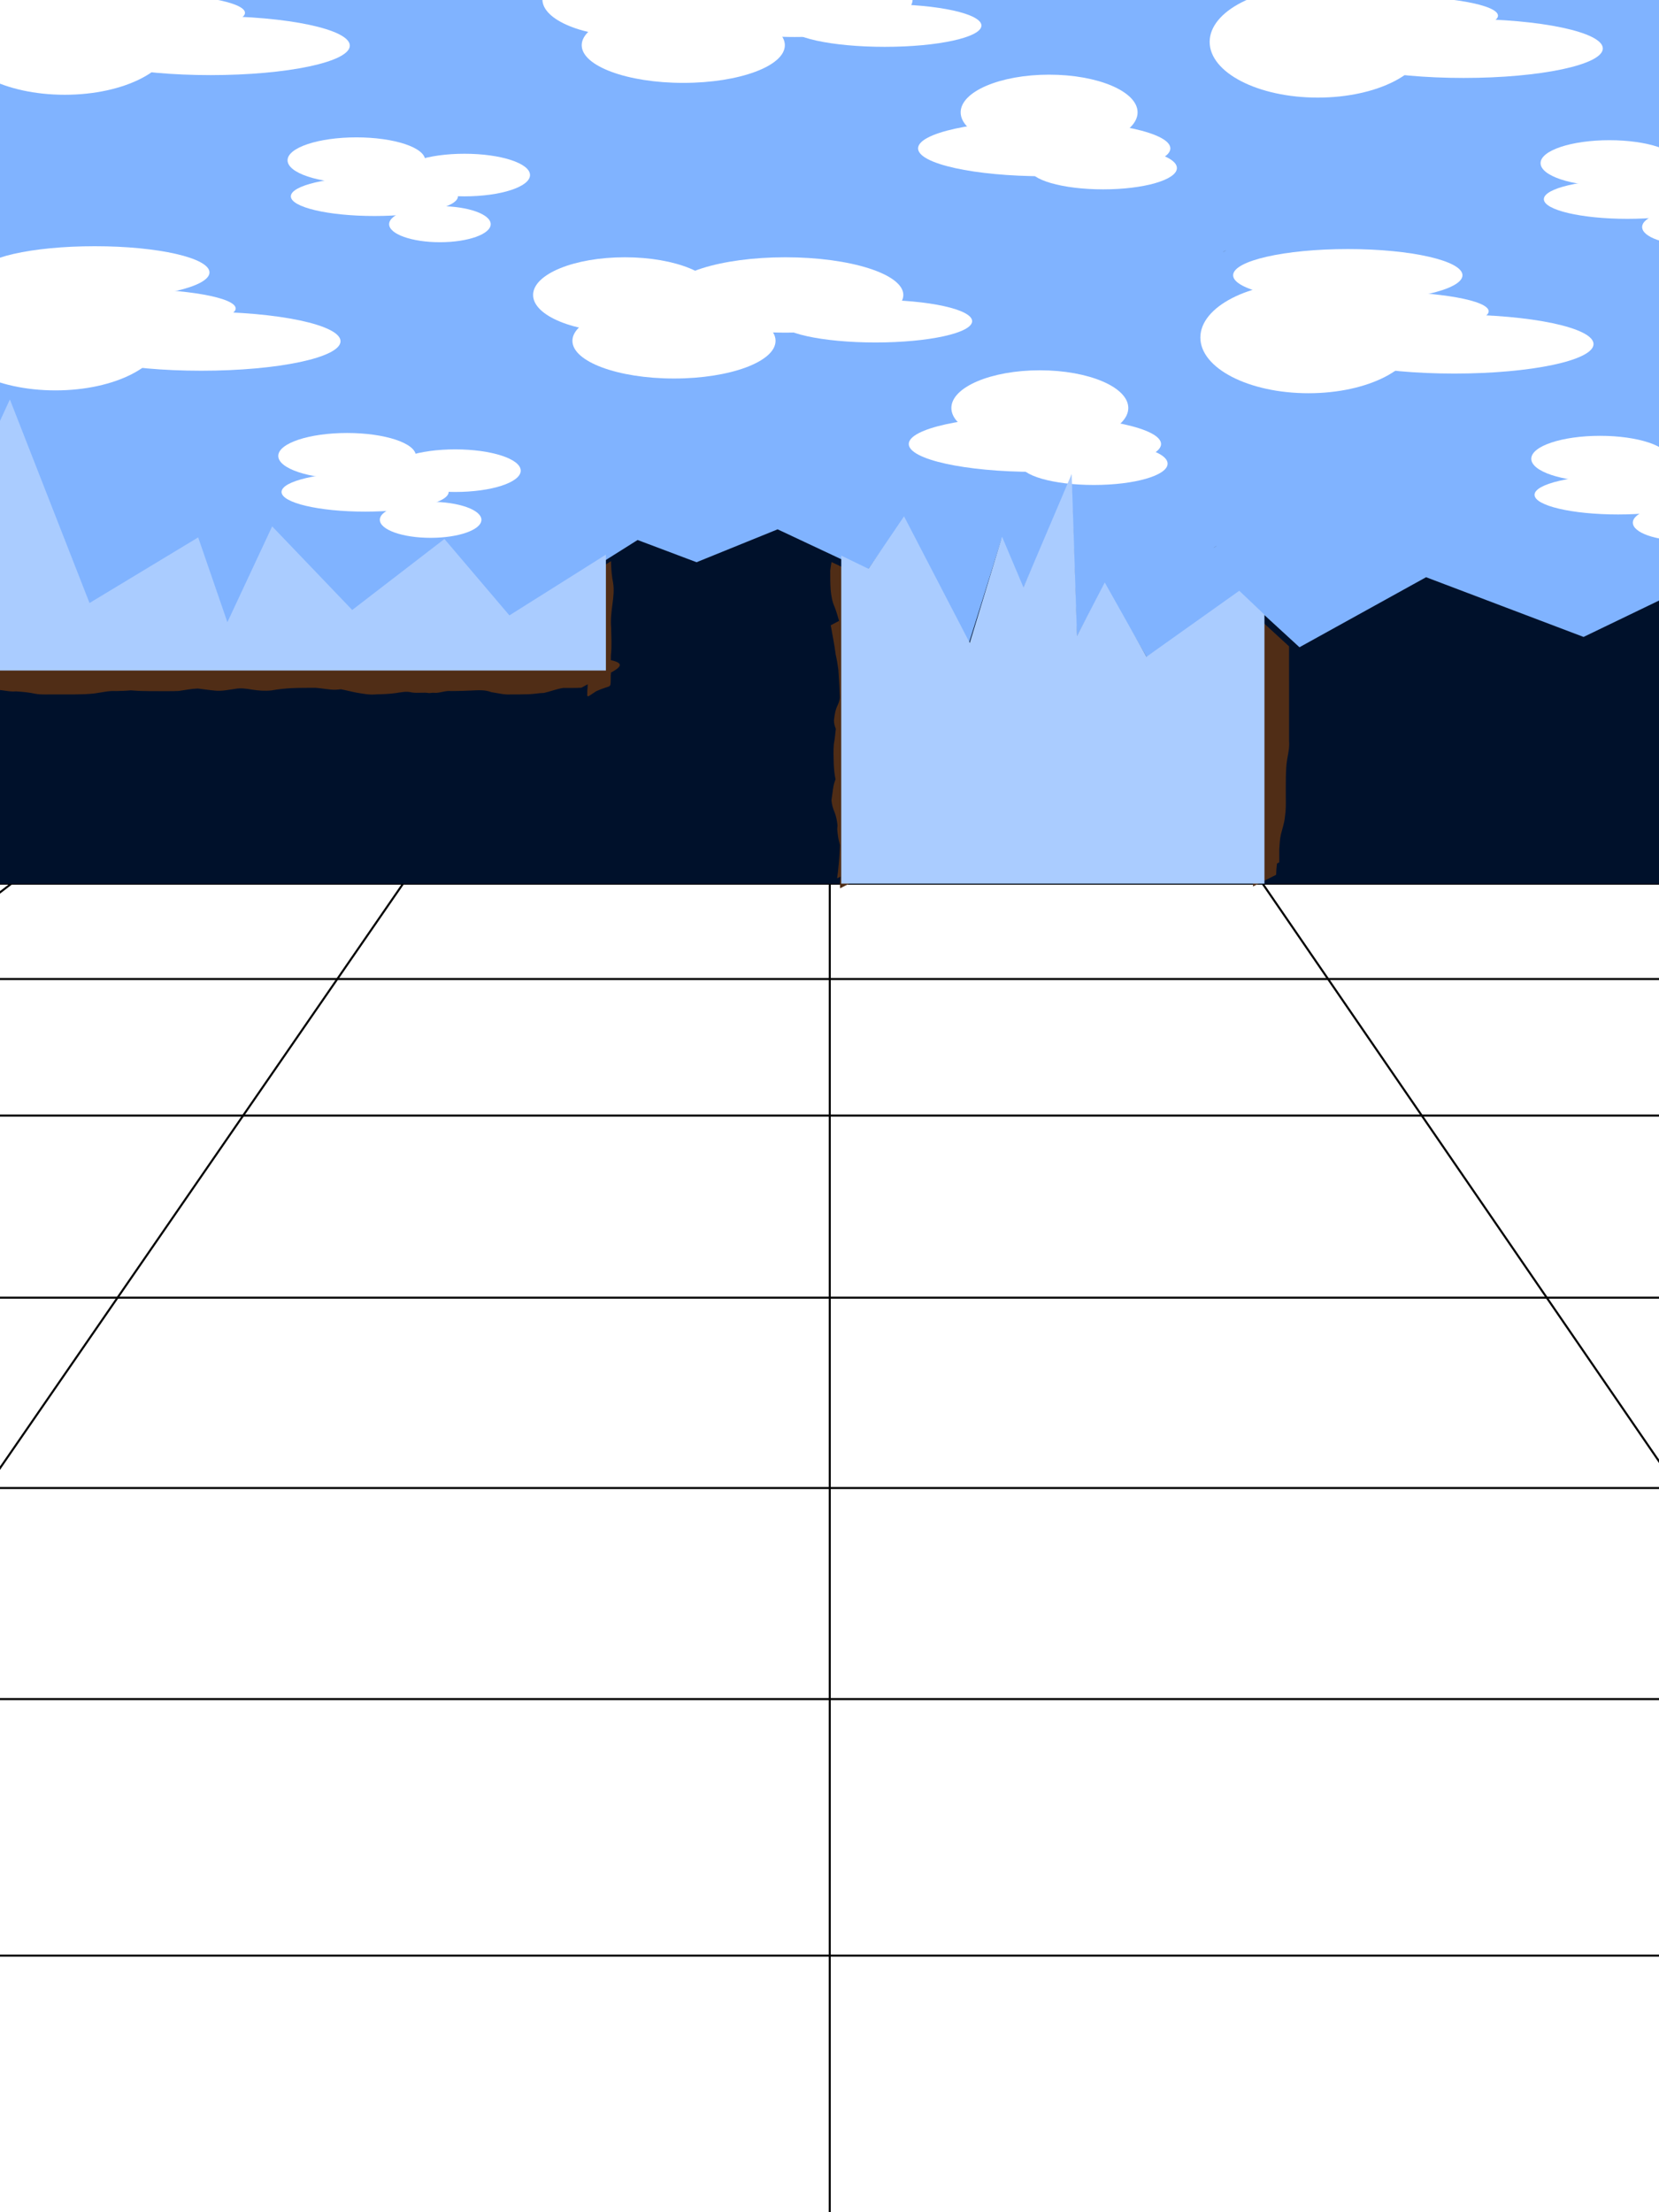 <?xml version="1.0" encoding="UTF-8" standalone="no"?>
<!-- Created with Inkscape (http://www.inkscape.org/) -->

<svg
   xmlns:osb="http://www.openswatchbook.org/uri/2009/osb"
   xmlns:dc="http://purl.org/dc/elements/1.1/"
   xmlns:cc="http://creativecommons.org/ns#"
   xmlns:rdf="http://www.w3.org/1999/02/22-rdf-syntax-ns#"
   xmlns:svg="http://www.w3.org/2000/svg"
   xmlns="http://www.w3.org/2000/svg"
   xmlns:sodipodi="http://sodipodi.sourceforge.net/DTD/sodipodi-0.dtd"
   xmlns:inkscape="http://www.inkscape.org/namespaces/inkscape"
   width="810"
   height="1080"
   viewBox="0 0 810 1080"
   id="svg3344"
   version="1.1"
   inkscape:version="0.91 r13725"
   sodipodi:docname="backgroundBoom.svg"
   inkscape:export-filename="C:\Users\Hanako\Desktop\background.png"
   inkscape:export-xdpi="90"
   inkscape:export-ydpi="90">
  <defs
     id="defs3346">
    <inkscape:path-effect
       effect="skeletal"
       id="path-effect3468"
       is_visible="true"
       pattern="m 0,5 c 0,-2.76 2.24,-5 5,-5 2.76,0 5,2.24 5,5 0,2.76 -2.24,5 -5,5 -2.76,0 -5,-2.24 -5,-5 z"
       copytype="single_stretched"
       prop_scale="1"
       scale_y_rel="false"
       spacing="0"
       normal_offset="0"
       tang_offset="0"
       prop_units="false"
       vertical_pattern="false"
       fuse_tolerance="0" />
    <linearGradient
       id="linearGradient5752"
       osb:paint="gradient">
      <stop
         style="stop-color:#000000;stop-opacity:1;"
         offset="0"
         id="stop5754" />
      <stop
         style="stop-color:#000000;stop-opacity:0;"
         offset="1"
         id="stop5756" />
    </linearGradient>
    <linearGradient
       id="linearGradient4312"
       osb:paint="solid">
      <stop
         style="stop-color:#000000;stop-opacity:1;"
         offset="0"
         id="stop4314" />
    </linearGradient>
    <inkscape:path-effect
       effect="skeletal"
       id="path-effect3468-8"
       is_visible="true"
       pattern="m -0.448,-20.954 c 0,-2.76 2.24,-5 5,-5 2.76,0 5,2.24 5,5 0,2.76 -2.24,5 -5,5 -2.76,0 -5,-2.24 -5,-5 z"
       copytype="single_stretched"
       prop_scale="1"
       scale_y_rel="false"
       spacing="0"
       normal_offset="0"
       tang_offset="0"
       prop_units="false"
       vertical_pattern="false"
       fuse_tolerance="0" />
    <inkscape:path-effect
       effect="skeletal"
       id="path-effect3468-7"
       is_visible="true"
       pattern="m -1.328,-19.641 c 0,-2.76 2.24,-5 5,-5 2.76,0 5,2.24 5,5 0,2.76 -2.24,5 -5,5 -2.76,0 -5,-2.24 -5,-5 z"
       copytype="single_stretched"
       prop_scale="1"
       scale_y_rel="false"
       spacing="0"
       normal_offset="0"
       tang_offset="0"
       prop_units="false"
       vertical_pattern="false"
       fuse_tolerance="0" />
    <inkscape:path-effect
       effect="skeletal"
       id="path-effect3468-2"
       is_visible="true"
       pattern="m -0.02,-18.544 c 0,-2.76 2.24,-5 5,-5 2.76,0 5,2.24 5,5 0,2.76 -2.24,5 -5,5 -2.76,0 -5,-2.24 -5,-5 z"
       copytype="single_stretched"
       prop_scale="1"
       scale_y_rel="false"
       spacing="0"
       normal_offset="0"
       tang_offset="0"
       prop_units="false"
       vertical_pattern="false"
       fuse_tolerance="0" />
  </defs>
  <sodipodi:namedview
     id="base"
     pagecolor="#ffffff"
     bordercolor="#666666"
     borderopacity="1.0"
     inkscape:pageopacity="1"
     inkscape:pageshadow="2"
     inkscape:zoom="0.30179286"
     inkscape:cx="30.539624"
     inkscape:cy="1148.0483"
     inkscape:document-units="px"
     inkscape:current-layer="layer8"
     showgrid="false"
     units="px"
     inkscape:window-width="1280"
     inkscape:window-height="962"
     inkscape:window-x="-8"
     inkscape:window-y="-8"
     inkscape:window-maximized="1" />
  <g
     inkscape:groupmode="layer"
     id="layer2"
     inkscape:label="floor"
     style="display:inline">
    <rect
       style="fill:#ffffff;fill-opacity:1;stroke:none"
       id="rect3167"
       width="2480.531"
       height="1524.522"
       x="-742.462"
       y="-219.016"
       transform="translate(0,27.638)" />
    <path
       transform="translate(0,27.638)"
       style="fill:#000000;fill-rule:evenodd;stroke:#000000;stroke-width:0.989px;stroke-linecap:butt;stroke-linejoin:miter;stroke-opacity:1"
       d="m -523.163,403.756 1941.52,0"
       id="path3352"
       inkscape:connector-curvature="0" />
    <path
       transform="translate(0,27.638)"
       style="fill:#000000;fill-rule:evenodd;stroke:#000000;stroke-width:1px;stroke-linecap:butt;stroke-linejoin:miter;stroke-opacity:1"
       d="m -521.05,450.311 1985.714,0"
       id="path3352-8"
       inkscape:connector-curvature="0" />
    <path
       transform="translate(0,27.638)"
       style="fill:#000000;fill-rule:evenodd;stroke:#000000;stroke-width:1px;stroke-linecap:butt;stroke-linejoin:miter;stroke-opacity:1"
       d="m -504.887,516.981 1985.714,0"
       id="path3352-5"
       inkscape:connector-curvature="0" />
    <path
       transform="translate(0,27.638)"
       style="fill:#000000;fill-rule:evenodd;stroke:#000000;stroke-width:1px;stroke-linecap:butt;stroke-linejoin:miter;stroke-opacity:1"
       d="m -503.992,605.875 1986.839,0"
       id="path3352-7"
       inkscape:connector-curvature="0" />
    <path
       transform="translate(0,27.638)"
       style="fill:#000000;fill-rule:evenodd;stroke:#000000;stroke-width:1px;stroke-linecap:butt;stroke-linejoin:miter;stroke-opacity:1"
       d="m -504.887,698.809 1985.714,0"
       id="path3352-52"
       inkscape:connector-curvature="0" />
    <path
       transform="translate(0,27.638)"
       style="fill:#000000;fill-rule:evenodd;stroke:#000000;stroke-width:1px;stroke-linecap:butt;stroke-linejoin:miter;stroke-opacity:1"
       d="m -517.009,801.844 1985.714,0"
       id="path3352-2"
       inkscape:connector-curvature="0" />
    <path
       transform="translate(0,27.638)"
       style="fill:#000000;fill-rule:evenodd;stroke:#000000;stroke-width:1px;stroke-linecap:butt;stroke-linejoin:miter;stroke-opacity:1"
       d="m -525.09,927.103 1985.714,0"
       id="path3352-26"
       inkscape:connector-curvature="0" />
    <path
       transform="translate(0,27.638)"
       style="fill:none;stroke:#000000;stroke-width:1px;stroke-linecap:butt;stroke-linejoin:miter;stroke-opacity:1"
       d="M -257.523,1062.464 407.158,98.778 l 658.62,959.645"
       id="path3405"
       inkscape:connector-curvature="0" />
    <path
       transform="translate(0,27.638)"
       style="fill:none;stroke:#000000;stroke-width:1px;stroke-linecap:butt;stroke-linejoin:miter;stroke-opacity:1"
       d="m 405.137,94.737 -0.025,1061.178"
       id="path3407"
       inkscape:connector-curvature="0"
       sodipodi:nodetypes="cc" />
    <path
       transform="translate(0,27.638)"
       style="fill:none;stroke:#000000;stroke-width:1px;stroke-linecap:butt;stroke-linejoin:miter;stroke-opacity:1"
       d="M -629.259,890.738 403.117,98.778 1661.767,953.367"
       id="path3502"
       inkscape:connector-curvature="0" />
    <path
       transform="translate(0,27.638)"
       style="fill:none;stroke:#000000;stroke-width:1px;stroke-linecap:butt;stroke-linejoin:miter;stroke-opacity:1"
       d="M -871.696,658.403 405.137,100.798 1833.493,662.443"
       id="path3504"
       inkscape:connector-curvature="0" />
  </g>
  <g
     inkscape:groupmode="layer"
     id="layer8"
     inkscape:label="sky"
     style="display:inline">
    <rect
       style="display:inline;opacity:1;fill:#80b3ff;fill-opacity:1;stroke:#000000;stroke-width:1;stroke-miterlimit:4;stroke-dasharray:none;stroke-opacity:1"
       id="rect3683"
       width="2531.521"
       height="860.664"
       x="-738.471"
       y="-442.1" />
    <ellipse
       style="display:inline;fill:#ffffff;fill-opacity:1;stroke:none"
       id="path5806-5"
       cx="-302.159"
       cy="-1.71"
       rx="44.791"
       ry="18.396" />
    <ellipse
       style="display:inline;fill:#ffffff;fill-opacity:1;stroke:none"
       id="path5812-3"
       cx="-278.164"
       cy="20.685"
       rx="49.59"
       ry="18.396" />
    <ellipse
       style="display:inline;fill:#ffffff;fill-opacity:1;stroke:none"
       id="path5814-0"
       cx="-223.776"
       cy="-1.71"
       rx="57.588"
       ry="18.396" />
    <ellipse
       style="display:inline;fill:#ffffff;fill-opacity:1;stroke:none"
       id="path5816-44"
       cx="-179.785"
       cy="11.087"
       rx="47.19"
       ry="10.398" />
    <ellipse
       style="display:inline;fill:#ffffff;fill-opacity:1;stroke:none"
       id="path5818-29"
       cx="50.823"
       cy="-11.322"
       rx="55.988"
       ry="12.797" />
    <ellipse
       style="display:inline;fill:#ffffff;fill-opacity:1;stroke:none"
       id="path5820-2"
       cx="66.02"
       cy="6.274"
       rx="53.589"
       ry="9.598" />
    <ellipse
       style="display:inline;fill:#ffffff;fill-opacity:1;stroke:none"
       id="path5822-0"
       cx="31.627"
       cy="19.071"
       rx="52.789"
       ry="27.194" />
    <ellipse
       style="display:inline;fill:#ffffff;fill-opacity:1;stroke:none"
       id="path5824-8"
       cx="102.812"
       cy="22.271"
       rx="67.986"
       ry="14.397" />
    <ellipse
       style="display:inline;fill:#ffffff;fill-opacity:1;stroke:none"
       id="path5826-2"
       cx="-101.945"
       cy="71.06"
       rx="61.587"
       ry="13.597" />
    <ellipse
       style="display:inline;fill:#ffffff;fill-opacity:1;stroke:none"
       id="path5828-0"
       cx="-99.545"
       cy="53.464"
       rx="43.191"
       ry="18.396" />
    <ellipse
       style="display:inline;fill:#ffffff;fill-opacity:1;stroke:none"
       id="path5830-1"
       cx="-73.151"
       cy="80.658"
       rx="35.992"
       ry="10.398" />
    <ellipse
       style="display:inline;fill:#ffffff;fill-opacity:1;stroke:none"
       id="path5832-6"
       cx="182.795"
       cy="95.855"
       rx="40.791"
       ry="9.598" />
    <ellipse
       style="display:inline;fill:#ffffff;fill-opacity:1;stroke:none"
       id="path5834-6"
       cx="226.786"
       cy="85.457"
       rx="31.993"
       ry="10.398" />
    <ellipse
       style="display:inline;fill:#ffffff;fill-opacity:1;stroke:none"
       id="path5836-4"
       cx="214.788"
       cy="109.452"
       rx="24.795"
       ry="8.798" />
    <ellipse
       style="display:inline;fill:#ffffff;fill-opacity:1;stroke:none"
       id="path5838-9"
       cx="173.997"
       cy="78.259"
       rx="33.593"
       ry="11.198" />
    <ellipse
       style="display:inline;fill:#ffffff;fill-opacity:1;stroke:none"
       id="path5806-6-9"
       cx="309.616"
       cy="-0.325"
       rx="44.791"
       ry="18.396" />
    <ellipse
       style="display:inline;fill:#ffffff;fill-opacity:1;stroke:none"
       id="path5812-2-2"
       cx="333.611"
       cy="22.07"
       rx="49.59"
       ry="18.396" />
    <ellipse
       style="display:inline;fill:#ffffff;fill-opacity:1;stroke:none"
       id="path5814-8-1"
       cx="387.999"
       cy="-0.325"
       rx="57.588"
       ry="18.396" />
    <ellipse
       style="display:inline;fill:#ffffff;fill-opacity:1;stroke:none"
       id="path5816-5-7"
       cx="431.99"
       cy="12.472"
       rx="47.19"
       ry="10.398" />
    <ellipse
       style="display:inline;fill:#ffffff;fill-opacity:1;stroke:none"
       id="path5818-0-5"
       cx="662.598"
       cy="-9.938"
       rx="55.988"
       ry="12.797" />
    <ellipse
       style="display:inline;fill:#ffffff;fill-opacity:1;stroke:none"
       id="path5820-1-7"
       cx="677.795"
       cy="7.658"
       rx="53.589"
       ry="9.598" />
    <ellipse
       style="display:inline;fill:#ffffff;fill-opacity:1;stroke:none"
       id="path5822-5-0"
       cx="643.402"
       cy="20.456"
       rx="52.789"
       ry="27.194" />
    <ellipse
       style="display:inline;fill:#ffffff;fill-opacity:1;stroke:none"
       id="path5824-6-5"
       cx="714.587"
       cy="23.655"
       rx="67.986"
       ry="14.397" />
    <ellipse
       style="display:inline;fill:#ffffff;fill-opacity:1;stroke:none"
       id="path5826-8-3"
       cx="509.831"
       cy="72.445"
       rx="61.587"
       ry="13.597" />
    <ellipse
       style="display:inline;fill:#ffffff;fill-opacity:1;stroke:none"
       id="path5828-6-4"
       cx="512.23"
       cy="54.848"
       rx="43.191"
       ry="18.396" />
    <ellipse
       style="display:inline;fill:#ffffff;fill-opacity:1;stroke:none"
       id="path5830-0-0"
       cx="538.625"
       cy="82.043"
       rx="35.992"
       ry="10.398" />
    <ellipse
       style="display:inline;fill:#ffffff;fill-opacity:1;stroke:none"
       id="path5832-2-0"
       cx="794.57"
       cy="97.239"
       rx="40.791"
       ry="9.598" />
    <ellipse
       style="display:inline;fill:#ffffff;fill-opacity:1;stroke:none"
       id="path5834-8-3"
       cx="838.561"
       cy="86.842"
       rx="31.993"
       ry="10.398" />
    <ellipse
       style="display:inline;fill:#ffffff;fill-opacity:1;stroke:none"
       id="path5836-0-5"
       cx="826.564"
       cy="110.837"
       rx="24.795"
       ry="8.798" />
    <ellipse
       style="display:inline;fill:#ffffff;fill-opacity:1;stroke:none"
       id="path5838-2-4"
       cx="785.772"
       cy="79.643"
       rx="33.593"
       ry="11.198" />
    <ellipse
       style="display:inline;fill:#ffffff;fill-opacity:1;stroke:none"
       id="path5806-63-7"
       cx="912.612"
       cy="-0.325"
       rx="44.791"
       ry="18.396" />
    <ellipse
       style="display:inline;fill:#ffffff;fill-opacity:1;stroke:none"
       id="path5812-5-4"
       cx="936.607"
       cy="22.07"
       rx="49.59"
       ry="18.396" />
    <ellipse
       style="display:inline;fill:#ffffff;fill-opacity:1;stroke:none"
       id="path5814-1-4"
       cx="990.996"
       cy="-0.325"
       rx="57.588"
       ry="18.396" />
    <ellipse
       style="display:inline;fill:#ffffff;fill-opacity:1;stroke:none"
       id="path5816-4-5"
       cx="1034.986"
       cy="12.472"
       rx="47.19"
       ry="10.398" />
    <ellipse
       style="display:inline;fill:#ffffff;fill-opacity:1;stroke:none"
       id="path5818-2-2"
       cx="1265.594"
       cy="-9.938"
       rx="55.988"
       ry="12.797" />
    <ellipse
       style="display:inline;fill:#ffffff;fill-opacity:1;stroke:none"
       id="path5820-6-0"
       cx="1280.791"
       cy="7.658"
       rx="53.589"
       ry="9.598" />
    <ellipse
       style="display:inline;fill:#ffffff;fill-opacity:1;stroke:none"
       id="path5822-6-9"
       cx="1246.399"
       cy="20.456"
       rx="52.789"
       ry="27.194" />
    <ellipse
       style="display:inline;fill:#ffffff;fill-opacity:1;stroke:none"
       id="path5824-2-8"
       cx="1317.583"
       cy="23.655"
       rx="67.986"
       ry="14.397" />
    <ellipse
       style="display:inline;fill:#ffffff;fill-opacity:1;stroke:none"
       id="path5826-1-4"
       cx="1112.827"
       cy="72.445"
       rx="61.587"
       ry="13.597" />
    <ellipse
       style="display:inline;fill:#ffffff;fill-opacity:1;stroke:none"
       id="path5828-9-8"
       cx="1115.226"
       cy="54.848"
       rx="43.191"
       ry="18.396" />
    <ellipse
       style="display:inline;fill:#ffffff;fill-opacity:1;stroke:none"
       id="path5830-5-2"
       cx="1141.621"
       cy="82.043"
       rx="35.992"
       ry="10.398" />
    <ellipse
       style="display:inline;fill:#ffffff;fill-opacity:1;stroke:none"
       id="path5832-21-9"
       cx="1397.567"
       cy="97.239"
       rx="40.791"
       ry="9.598" />
    <ellipse
       style="display:inline;fill:#ffffff;fill-opacity:1;stroke:none"
       id="path5834-3-2"
       cx="1441.557"
       cy="86.842"
       rx="31.993"
       ry="10.398" />
    <ellipse
       style="display:inline;fill:#ffffff;fill-opacity:1;stroke:none"
       id="path5836-8-9"
       cx="1429.56"
       cy="110.837"
       rx="24.795"
       ry="8.798" />
    <ellipse
       style="display:inline;fill:#ffffff;fill-opacity:1;stroke:none"
       id="path5838-3-3"
       cx="1388.769"
       cy="79.643"
       rx="33.593"
       ry="11.198" />
    <path
       style="display:inline;fill:#333333;fill-opacity:1;stroke:none"
       d="m 597.063,123.103 c 0.495,-0.289 0.937,-0.537 1.469,-0.854 0.337,-0.2 -0.711,0.337 -1.039,0.551 -0.205,0.134 -0.309,0.214 -0.43,0.303 z"
       id="path3703-5"
       inkscape:connector-curvature="0" />
    <path
       style="display:inline;fill:#aaccff;fill-opacity:1;stroke:none"
       d="m -320.508,26.049 c -0.005,0.003 -0.023,0.01 -0.023,0.01 l 0.039,0.01 c -0.005,-0.006 -0.011,-0.013 -0.016,-0.019 z"
       id="rect4310-6"
       inkscape:connector-curvature="0" />
  </g>
  <g
     inkscape:groupmode="layer"
     id="layer6"
     inkscape:label="cloud"
     style="display:inline">
    <ellipse
       style="display:inline;fill:#ffffff;fill-opacity:1;stroke:none"
       id="path5806"
       cx="-306.699"
       cy="142.613"
       rx="44.791"
       ry="18.396" />
    <ellipse
       style="display:inline;fill:#ffffff;fill-opacity:1;stroke:none"
       id="path5812"
       cx="-282.704"
       cy="165.008"
       rx="49.59"
       ry="18.396" />
    <ellipse
       style="display:inline;fill:#ffffff;fill-opacity:1;stroke:none"
       id="path5814"
       cx="-228.315"
       cy="142.613"
       rx="57.588"
       ry="18.396" />
    <ellipse
       style="display:inline;fill:#ffffff;fill-opacity:1;stroke:none"
       id="path5816"
       cx="-184.324"
       cy="155.41"
       rx="47.19"
       ry="10.398" />
    <ellipse
       style="display:inline;fill:#ffffff;fill-opacity:1;stroke:none"
       id="path5818"
       cx="550.284"
       cy="105.362"
       rx="55.988"
       ry="12.797"
       transform="translate(-504,27.638)" />
    <ellipse
       style="display:inline;fill:#ffffff;fill-opacity:1;stroke:none"
       id="path5820"
       cx="565.48"
       cy="122.959"
       rx="53.589"
       ry="9.598"
       transform="translate(-504,27.638)" />
    <ellipse
       style="display:inline;fill:#ffffff;fill-opacity:1;stroke:none"
       id="path5822"
       cx="531.088"
       cy="135.756"
       rx="52.789"
       ry="27.194"
       transform="translate(-504,27.638)" />
    <ellipse
       style="display:inline;fill:#ffffff;fill-opacity:1;stroke:none"
       id="path5824"
       cx="602.273"
       cy="138.955"
       rx="67.986"
       ry="14.397"
       transform="translate(-504,27.638)" />
    <ellipse
       style="display:inline;fill:#ffffff;fill-opacity:1;stroke:none"
       id="path5826"
       cx="397.516"
       cy="187.745"
       rx="61.587"
       ry="13.597"
       transform="translate(-504,27.638)" />
    <ellipse
       style="display:inline;fill:#ffffff;fill-opacity:1;stroke:none"
       id="path5828"
       cx="399.915"
       cy="170.149"
       rx="43.191"
       ry="18.396"
       transform="translate(-504,27.638)" />
    <ellipse
       style="display:inline;fill:#ffffff;fill-opacity:1;stroke:none"
       id="path5830"
       cx="426.31"
       cy="197.343"
       rx="35.992"
       ry="10.398"
       transform="translate(-504,27.638)" />
    <ellipse
       style="display:inline;fill:#ffffff;fill-opacity:1;stroke:none"
       id="path5832"
       cx="682.256"
       cy="212.54"
       rx="40.791"
       ry="9.598"
       transform="translate(-504,27.638)" />
    <ellipse
       style="display:inline;fill:#ffffff;fill-opacity:1;stroke:none"
       id="path5834"
       cx="726.247"
       cy="202.142"
       rx="31.993"
       ry="10.398"
       transform="translate(-504,27.638)" />
    <ellipse
       style="display:inline;fill:#ffffff;fill-opacity:1;stroke:none"
       id="path5836"
       cx="714.249"
       cy="226.137"
       rx="24.795"
       ry="8.798"
       transform="translate(-504,27.638)" />
    <ellipse
       style="display:inline;fill:#ffffff;fill-opacity:1;stroke:none"
       id="path5838"
       cx="673.458"
       cy="194.943"
       rx="33.593"
       ry="11.198"
       transform="translate(-504,27.638)" />
    <ellipse
       style="display:inline;fill:#ffffff;fill-opacity:1;stroke:none"
       id="path5806-6"
       cx="305.077"
       cy="143.997"
       rx="44.791"
       ry="18.396" />
    <ellipse
       style="display:inline;fill:#ffffff;fill-opacity:1;stroke:none"
       id="path5812-2"
       cx="329.072"
       cy="166.392"
       rx="49.59"
       ry="18.396" />
    <ellipse
       style="display:inline;fill:#ffffff;fill-opacity:1;stroke:none"
       id="path5814-8"
       cx="383.46"
       cy="143.997"
       rx="57.588"
       ry="18.396" />
    <ellipse
       style="display:inline;fill:#ffffff;fill-opacity:1;stroke:none"
       id="path5816-5"
       cx="427.451"
       cy="156.794"
       rx="47.19"
       ry="10.398" />
    <ellipse
       style="display:inline;fill:#ffffff;fill-opacity:1;stroke:none"
       id="path5818-0"
       cx="658.059"
       cy="134.384"
       rx="55.988"
       ry="12.797" />
    <ellipse
       style="display:inline;fill:#ffffff;fill-opacity:1;stroke:none"
       id="path5820-1"
       cx="673.256"
       cy="151.981"
       rx="53.589"
       ry="9.598" />
    <ellipse
       style="display:inline;fill:#ffffff;fill-opacity:1;stroke:none"
       id="path5822-5"
       cx="638.863"
       cy="164.778"
       rx="52.789"
       ry="27.194" />
    <ellipse
       style="display:inline;fill:#ffffff;fill-opacity:1;stroke:none"
       id="path5824-6"
       cx="710.048"
       cy="167.977"
       rx="67.986"
       ry="14.397" />
    <ellipse
       style="display:inline;fill:#ffffff;fill-opacity:1;stroke:none"
       id="path5826-8"
       cx="505.291"
       cy="216.767"
       rx="61.587"
       ry="13.597" />
    <ellipse
       style="display:inline;fill:#ffffff;fill-opacity:1;stroke:none"
       id="path5828-6"
       cx="507.691"
       cy="199.171"
       rx="43.191"
       ry="18.396" />
    <ellipse
       style="display:inline;fill:#ffffff;fill-opacity:1;stroke:none"
       id="path5830-0"
       cx="534.085"
       cy="226.365"
       rx="35.992"
       ry="10.398" />
    <ellipse
       style="display:inline;fill:#ffffff;fill-opacity:1;stroke:none"
       id="path5832-2"
       cx="790.031"
       cy="241.562"
       rx="40.791"
       ry="9.598" />
    <ellipse
       style="display:inline;fill:#ffffff;fill-opacity:1;stroke:none"
       id="path5834-8"
       cx="834.022"
       cy="231.164"
       rx="31.993"
       ry="10.398" />
    <ellipse
       style="display:inline;fill:#ffffff;fill-opacity:1;stroke:none"
       id="path5836-0"
       cx="822.024"
       cy="255.159"
       rx="24.795"
       ry="8.798" />
    <ellipse
       style="display:inline;fill:#ffffff;fill-opacity:1;stroke:none"
       id="path5838-2"
       cx="781.233"
       cy="223.966"
       rx="33.593"
       ry="11.198" />
    <ellipse
       style="display:inline;fill:#ffffff;fill-opacity:1;stroke:none"
       id="path5806-63"
       cx="908.073"
       cy="143.997"
       rx="44.791"
       ry="18.396" />
    <ellipse
       style="display:inline;fill:#ffffff;fill-opacity:1;stroke:none"
       id="path5812-5"
       cx="932.068"
       cy="166.392"
       rx="49.59"
       ry="18.396" />
    <ellipse
       style="display:inline;fill:#ffffff;fill-opacity:1;stroke:none"
       id="path5814-1"
       cx="986.456"
       cy="143.997"
       rx="57.588"
       ry="18.396" />
    <ellipse
       style="display:inline;fill:#ffffff;fill-opacity:1;stroke:none"
       id="path5816-4"
       cx="1030.447"
       cy="156.794"
       rx="47.19"
       ry="10.398" />
    <ellipse
       style="display:inline;fill:#ffffff;fill-opacity:1;stroke:none"
       id="path5818-2"
       cx="1261.055"
       cy="134.384"
       rx="55.988"
       ry="12.797" />
    <ellipse
       style="display:inline;fill:#ffffff;fill-opacity:1;stroke:none"
       id="path5820-6"
       cx="1276.252"
       cy="151.981"
       rx="53.589"
       ry="9.598" />
    <ellipse
       style="display:inline;fill:#ffffff;fill-opacity:1;stroke:none"
       id="path5822-6"
       cx="1241.859"
       cy="164.778"
       rx="52.789"
       ry="27.194" />
    <ellipse
       style="display:inline;fill:#ffffff;fill-opacity:1;stroke:none"
       id="path5824-2"
       cx="1313.044"
       cy="167.977"
       rx="67.986"
       ry="14.397" />
    <ellipse
       style="display:inline;fill:#ffffff;fill-opacity:1;stroke:none"
       id="path5826-1"
       cx="1108.287"
       cy="216.767"
       rx="61.587"
       ry="13.597" />
    <ellipse
       style="display:inline;fill:#ffffff;fill-opacity:1;stroke:none"
       id="path5828-9"
       cx="1110.687"
       cy="199.171"
       rx="43.191"
       ry="18.396" />
    <ellipse
       style="display:inline;fill:#ffffff;fill-opacity:1;stroke:none"
       id="path5830-5"
       cx="1137.081"
       cy="226.365"
       rx="35.992"
       ry="10.398" />
    <ellipse
       style="display:inline;fill:#ffffff;fill-opacity:1;stroke:none"
       id="path5832-21"
       cx="1393.027"
       cy="241.562"
       rx="40.791"
       ry="9.598" />
    <ellipse
       style="display:inline;fill:#ffffff;fill-opacity:1;stroke:none"
       id="path5834-3"
       cx="1437.018"
       cy="231.164"
       rx="31.993"
       ry="10.398" />
    <ellipse
       style="display:inline;fill:#ffffff;fill-opacity:1;stroke:none"
       id="path5836-8"
       cx="1425.021"
       cy="255.159"
       rx="24.795"
       ry="8.798" />
    <ellipse
       style="display:inline;fill:#ffffff;fill-opacity:1;stroke:none"
       id="path5838-3"
       cx="1384.229"
       cy="223.966"
       rx="33.593"
       ry="11.198" />
  </g>
  <g
     inkscape:groupmode="layer"
     id="layer5"
     inkscape:label="wall"
     style="display:inline">
    <path
       style="fill:#00112b;fill-opacity:1"
       d="m 1418.422,296.096 0,1.811 c 12.012,6.156 18.539,9.341 18.674,9.09 0.137,-0.256 -6.408,-4.068 -18.674,-10.9 z"
       id="path3499"
       inkscape:connector-curvature="0" />
    <path
       style="fill:#00112b;fill-opacity:1"
       d="m 1418.422,297.906 c -18.76,-9.614 -51.164,-26.623 -95.539,-50.232 -30.003,16.756 -65.677,36.641 -106.107,59.148 -27.172,-10.572 -56.443,-21.976 -87.65,-34.146 -34.041,18.338 -70.44,37.917 -109.144,58.711 -40.938,-24.07 -84.493,-49.693 -130.254,-76.627 -37.288,17.979 -76.512,36.887 -116.559,56.191 -25.15,-9.531 -50.783,-19.25 -76.893,-29.154 -20.312,11.243 -40.91,22.635 -61.814,34.188 -9.607,-8.816 -19.283,-17.696 -29.029,-26.643 -15.05,10.381 -30.24,20.854 -45.582,31.426 -6.794,-11.714 -13.629,-23.504 -20.506,-35.377 -4.524,8.436 -9.067,16.904 -13.633,25.41 -0.864,-25.43 -1.735,-51.12 -2.617,-77.105 -7.845,17.885 -15.741,35.889 -23.701,54.045 -3.497,-8.031 -7.005,-16.086 -10.523,-24.168 -5.263,16.788 -10.543,33.633 -15.869,50.621 -10.693,-19.977 -21.437,-40.047 -32.283,-60.307 -5.819,8.306 -11.651,16.631 -17.502,24.986 -14.469,-6.798 -28.948,-13.598 -43.543,-20.455 -13.145,5.333 -26.342,10.686 -39.582,16.057 -9.572,-3.608 -19.164,-7.223 -28.783,-10.85 -6.296,3.964 -12.601,7.935 -18.918,11.912 -14.452,9.099 -28.884,18.183 -43.223,27.209 -10.615,-12.482 -21.194,-24.922 -31.723,-37.303 -15.088,11.616 -30.094,23.168 -45.027,34.662 -13.108,-13.693 -26.121,-27.285 -39.086,-40.824 -7.332,15.689 -14.615,31.276 -21.863,46.793 -4.78,-13.873 -9.53,-27.67 -14.258,-41.406 C 79.387,275.432 61.707,286.109 44.158,296.705 30.995,263.044 18.057,229.973 5.27,197.312 -10.042,230.677 -25.079,263.439 -39.854,295.625 c -8.142,-17.775 -16.19,-35.352 -24.152,-52.748 -10.799,14.122 -21.474,28.089 -32.037,41.912 -1.722,-10.803 -3.432,-21.528 -5.131,-32.176 -6.178,11.835 -12.301,23.556 -18.369,35.168 -15.421,-29.177 -30.414,-57.54 -45.074,-85.271 -10.036,23.367 -19.831,46.184 -29.404,68.5 -4.794,-19.603 -9.474,-38.799 -14.045,-57.607 -18.016,11.133 -35.583,21.97 -52.717,32.521 -22.353,-27.036 -43.632,-52.79 -63.816,-77.236 -70.484,35.339 -130.635,65.342 -179.906,89.789 l 0,173.006 1922.928,0 0,-133.576 z"
       id="path3497"
       inkscape:connector-curvature="0" />
  </g>
  <g
     inkscape:groupmode="layer"
     id="layer7"
     inkscape:label="frame"
     style="display:inline">
    <path
       style="display:inline;fill:#502d16;fill-opacity:1;stroke:none"
       d="m 629.387,315.545 c -4.783,-4.389 -9.61,-8.819 -14.428,-13.24 -0.05,2.052 -0.203,4.093 -0.508,6.143 -0.585,3.604 -0.864,7.243 -1.02,10.887 -0.484,3.253 0.349,6.441 0.434,9.66 -0.127,2.77 -0.321,5.535 -0.42,8.307 -0.094,3.14 -0.099,6.281 -0.109,9.422 -5e-4,3.202 -0.002,6.405 -0.002,9.607 -5e-4,3.2 -2e-4,6.401 0,9.602 10e-5,3.199 0,6.398 0,9.598 -0.102,3.176 0.237,6.381 -0.225,9.531 -0.799,3.34 -0.5,6.688 -0.209,10.061 0.277,3.073 0.356,6.157 0.406,9.24 0.043,3.185 0.034,6.371 0.033,9.557 0,2.018 -3e-5,4.036 0,6.055 -0.057,0.567 -0.128,1.13 -0.242,1.689 -0.737,2.744 -1.037,5.562 -1.219,8.389 -0.082,1.931 -0.039,1.026 -0.129,2.719 l 11.318,-5.709 c 0.049,-1.661 0.015,-0.77 0.117,-2.668 0.076,-0.954 0.182,-1.902 0.305,-2.848 l 1.105,-0.562 c 3e-4,-2.133 -5e-4,-1.066 0,-3.199 l 0,-3.117 c 0.201,-2.448 0.226,-4.916 0.809,-7.318 0.713,-2.881 1.706,-5.69 1.975,-8.668 0.498,-3.221 0.451,-6.445 0.402,-9.699 -0.004,-3.186 -0.014,-6.371 0.037,-9.557 0.069,-2.975 0.159,-5.961 0.666,-8.9 0.532,-2.895 1.167,-5.758 0.904,-8.729 l 0,-9.598 c 0,-3.199 -10e-5,-6.398 0,-9.598 0,-3.2 7e-4,-6.398 0,-9.598 0,-3.202 -0.01,-6.404 -0.01,-9.605 -0.002,-2.617 -0.003,-5.234 0.008,-7.852 z"
       id="path3672"
       inkscape:connector-curvature="0" />
    <path
       style="display:inline;fill:#502d16;fill-opacity:1;stroke:none"
       d="m 424.172,278.609 c -0.763,1.09 -1.521,2.171 -2.285,3.262 -5.283,-2.482 -10.608,-4.983 -15.898,-7.469 -0.243,1.374 -0.482,2.748 -0.631,4.139 0.003,3.156 -0.009,6.315 0.215,9.465 0.271,2.862 0.733,5.695 1.934,8.336 0.837,2.202 1.553,4.485 2.17,6.766 l -4.076,2.15 c 0.834,4.778 1.823,9.518 2.43,14.336 0.562,2.44 0.983,4.899 1.309,7.371 0.062,0.971 0.109,1.823 0.143,2.322 0.272,3.773 0.426,7.55 0.541,11.33 -0.139,1.117 -0.387,2.217 -0.85,3.279 -1.29,2.441 -1.724,5.129 -1.994,7.84 -0.015,1.47 0.379,2.808 0.916,4.104 -0.278,2.477 -0.515,4.962 -0.971,7.416 -0.303,3.201 -0.112,6.424 -0.051,9.635 0.124,2.532 0.322,5.07 0.877,7.547 -0.442,1.129 -0.809,2.285 -1.027,3.502 -0.407,2.201 -0.598,4.442 -0.965,6.65 0.134,2.085 0.726,4.155 1.566,6.061 0.789,2.038 1.176,4.181 1.398,6.346 -0.066,0.589 -0.123,1.179 -0.148,1.773 0.215,2.618 0.591,5.208 1.293,7.742 0.005,0.532 -0.005,1.064 -0.055,1.6 -0.233,4.907 -0.563,9.817 -1.295,14.678 l 1.621,-0.797 c -0.185,1.884 -0.308,3.773 -0.172,5.676 l 11.271,-5.744 c -0.486,-4.117 0.69,-8.14 0.766,-12.225 -0.278,-2.887 -0.233,-5.844 -0.857,-8.682 -0.023,-0.074 -0.037,-0.149 -0.059,-0.223 -0.04,-2.742 -0.686,-5.451 -1.035,-8.17 -0.016,-0.283 -0.051,-0.565 -0.074,-0.848 0.38,-2.271 0.766,-4.536 0.98,-6.834 0.456,-2.982 0.076,-5.836 -0.498,-8.756 0.011,-0.163 0.02,-0.331 0.029,-0.494 0.1,-0.366 0.201,-0.807 0.332,-1.367 0.197,-1.249 0.205,-2.499 0.113,-3.746 0.088,-0.483 0.193,-0.964 0.332,-1.434 0.906,-2.613 1.205,-5.355 1.402,-8.096 0.065,-1.175 0.099,-2.351 0.123,-3.527 0.058,-0.284 0.117,-0.567 0.189,-0.848 0.841,-2.741 1.136,-5.586 1.318,-8.434 0.152,-3.149 0.143,-6.303 0.145,-9.455 -0.002,-3.202 -0.007,-6.405 -0.01,-9.607 -0.003,-3.2 -0.004,-6.399 -0.004,-9.6 -0.022,-3.954 -0.025,-7.909 -0.018,-11.863 -0.411,-3.529 -1.012,-7.026 -1.32,-10.568 -0.272,-3.045 -0.385,-6.027 0.252,-9.02 0.655,-3.058 0.561,-6.21 0.746,-9.332 0.274,-2.078 0.128,-4.135 -0.119,-6.188 z"
       id="path3668"
       inkscape:connector-curvature="0" />
    <path
       style="display:inline;fill:#502d16;fill-opacity:1;stroke:none"
       d="m 410.166,433.668 -0.01,0.004 0.01,0 c -10e-5,-0.001 9e-5,-0.003 0,-0.004 z"
       id="path3666"
       inkscape:connector-curvature="0" />
    <path
       style="display:inline;fill:#502d16;fill-opacity:1;stroke:none"
       d="m 298.336,273.951 c -2.427,1.528 -4.847,3.052 -7.277,4.582 -1.401,0.882 -2.789,1.755 -4.189,2.637 -0.083,1.026 -0.203,2.051 -0.383,3.078 -0.62,3.193 -0.866,6.434 -1.008,9.678 -0.107,3.27 -0.106,6.541 -0.094,9.812 -0.181,3.631 0.169,7.239 0.283,10.854 0.332,2.326 0.646,4.65 0.883,6.984 -2.751,-0.398 -5.477,-0.996 -8.248,-1.074 -3.284,-0.002 -6.568,-0.009 -9.852,0.043 -4.067,0.086 -8.133,0.263 -12.184,0.648 -4.048,0.366 -8.052,0.652 -12.104,0.693 -4.121,-0.282 -8.218,-0.787 -12.324,-1.223 -3.76,0.167 -7.533,0.387 -11.227,1.156 -3.129,0.593 -6.348,0.161 -9.52,0.283 -3.202,-0.005 -6.404,-0.019 -9.605,-0.008 -3.33,0.026 -6.668,0.063 -9.98,0.449 -3.367,0.451 -6.643,1.316 -9.986,1.822 -0.054,-0.01 -0.108,-0.024 -0.162,-0.033 -3.016,-0.522 -6.089,-0.364 -9.096,-0.922 -2.793,-0.687 -5.614,-1.043 -8.486,-0.953 -2.436,-0.24 -4.787,0.395 -7.172,0.76 -2.958,0.388 -5.945,0.435 -8.924,0.479 -3.197,0.031 -6.394,0.022 -9.592,0.019 -3.203,-0.004 -6.405,-0.005 -9.607,-0.006 -3.207,0.157 -6.398,-0.188 -9.598,-0.268 -2.954,0.132 -5.841,0.15 -8.754,-0.367 -3.039,-0.62 -6.089,-0.876 -9.172,-0.553 -3.249,0.586 -6.463,0.772 -9.744,0.527 -2.689,-0.07 -5.303,0.448 -7.898,1.076 -1.631,0.407 -3.287,0.65 -4.953,0.811 -1.58,-0.132 -3.156,-0.301 -4.725,-0.545 -2.162,-0.322 -4.368,-0.801 -6.549,-0.965 -2.899,-0.218 -0.943,0.086 -3.613,0.256 -0.596,0.038 -1.196,-0.026 -1.793,-0.039 -3.484,-0.116 -6.98,-0.265 -10.416,-0.9 -2.981,-0.513 -5.883,-0.613 -8.893,-0.131 -3.147,0.359 -6.097,0.3 -9.203,-0.494 -3.911,0.006 -7.823,0.017 -11.734,0.002 -3.437,-5e-4 -6.874,-0.017 -10.311,-0.014 -3.2,-0.003 -6.4,-0.008 -9.6,-0.014 -3.15,-0.002 -6.302,-0.015 -9.449,0.123 -3.001,0.18 -5.998,0.492 -8.871,1.438 -0.139,0.039 -0.28,0.066 -0.42,0.102 -3.665,-0.032 -7.331,-0.046 -10.996,-0.049 -3.237,-10e-4 -6.472,0.001 -9.709,0.002 -1.36,-0.022 -2.725,-0.018 -4.084,0.049 -5.115,-0.822 -10.338,-0.976 -15.445,-1.91 -6.953,-0.837 -13.969,-1.37 -20.975,-1.283 -4.813,-0.011 -9.627,-0.024 -14.439,-0.057 -3.651,-0.042 -7.305,-0.087 -10.945,-0.385 -2.851,-0.258 -5.71,-0.887 -8.492,0.078 -3.043,0.709 -6.246,0.122 -9.35,0.311 -3.433,0.002 -6.864,0.006 -10.297,0.014 -3.94,0.008 -7.879,0.004 -11.818,0.016 -1.247,0.001 -2.495,-0.003 -3.742,-0.006 -1.29,-0.149 -2.575,-0.335 -3.861,-0.574 -3.186,-0.628 -6.424,-0.845 -9.662,-0.975 -1.954,-0.195 -3.866,0.1 -5.771,0.451 -3.539,-0.515 -7.051,-0.66 -10.641,-0.521 -3.272,-0.015 -6.543,-0.011 -9.814,0.002 -3.416,0.023 -6.835,0.063 -10.248,0.217 -3.47,0.159 -7.023,0.638 -10.459,0.072 -3.222,-0.518 -6.506,-0.086 -9.738,0.219 -3.185,0.445 -6.306,1.335 -9.547,1.088 -3.516,0.002 -7.033,0.006 -10.549,0.012 -4.09,0.005 -8.181,-0.003 -12.271,0.014 -4.648,0.005 -9.296,0.021 -13.943,-0.027 -3.201,0 -6.403,-10e-4 -9.604,0.002 -3.201,0.003 -6.4,0.01 -9.602,0.016 -3.118,0.002 -6.24,0.018 -9.355,-0.127 -2.81,-0.181 -5.616,-0.486 -8.266,-1.508 -3.023,-1.007 -6.302,-1.39 -9.424,-1.963 -2.891,-0.39 -5.658,-1.225 -8.504,-1.752 -2.733,-0.331 -5.149,-0.343 -7.715,0.883 -3.131,0.366 -6.168,1.186 -9.281,1.533 -2.704,0.193 -5.375,0.549 -8.064,0.197 0.774,-0.425 0.621,-0.437 -0.309,-0.189 -0.785,-0.892 -2.015,-0.91 -3.881,-1.23 -2.765,0.042 -5.119,-1.931 -7.955,-1.445 -3.345,-0.777 -6.634,-1.581 -10.074,-1.859 -2.794,-0.508 -5.539,-0.861 -8.393,-0.814 -2.54,-0.114 -4.834,0.386 -7.338,0.764 -1.238,0.255 -2.406,0.661 -3.568,1.086 -2.677,-0.86 -5.744,-1.026 -8.502,-0.605 -3.379,0.622 -6.739,0.729 -10.168,0.939 -5.522,0.692 -7.135,1.552 -10.582,3.988 0.254,-2.513 0.426,-5.026 0.25,-7.57 -0.354,-3.134 -0.603,-6.273 -0.73,-9.424 -0.102,-3.151 -0.101,-6.305 -0.105,-9.457 0,-3.197 0.002,-6.395 0.004,-9.592 0.002,-3.2 0.002,-6.4 0.002,-9.6 10e-5,-3.199 10e-6,-6.398 0,-9.598 -0.054,-3.055 -0.131,-6.046 0.52,-9.037 0.206,-2.444 0.664,-4.853 0.859,-7.307 -0.286,-2.621 -0.003,-5.274 0.09,-7.904 0.228,-3.044 1.016,-5.048 0.824,-8.201 -0.205,-3.12 -0.469,-6.191 -1.105,-9.252 -0.335,-1.487 -0.563,-2.99 -0.73,-4.5 -3.635,1.796 -7.685,3.8 -11.246,5.559 0.187,1.65 0.444,3.292 0.811,4.916 0.599,3.002 0.802,6.032 0.998,9.084 0.069,2.767 -0.859,5.342 -0.869,8.107 -0.106,2.614 -0.312,5.232 -0.123,7.848 -0.236,2.407 -0.683,4.781 -0.92,7.188 -0.548,3.063 -0.39,6.149 -0.391,9.25 2e-5,3.199 1.4e-4,6.398 0,9.598 0,3.2 4e-5,6.4 -0.002,9.6 -0.002,3.198 -0.008,6.396 -0.006,9.594 0.006,3.168 0.011,6.337 0.129,9.504 0.144,3.156 0.42,6.299 0.758,9.439 0.196,3.343 -0.22,6.633 -0.588,9.941 -0.226,0.377 -0.431,0.769 -0.471,0.918 -0.103,0.386 -0.07,0.797 -0.105,1.195 0.123,0.594 0.316,1.153 0.551,1.691 l -3.021,2.195 c 1.364,-0.099 2.727,-0.215 4.09,-0.344 0.815,1.106 1.85,2.067 2.992,2.887 2.136,1.786 4.457,3.042 7.312,2.986 2.889,-0.081 5.256,-1.888 8.088,-2.373 1.282,-0.467 2.536,-0.643 3.844,-1.006 0.745,-0.207 1.435,-0.598 2.193,-0.744 0.41,-0.079 0.835,-0.039 1.252,-0.059 2.317,-0.13 4.295,-0.347 6.375,0.965 3.004,0.61 5.914,1.181 9.01,0.848 3.187,-0.03 6.375,-0.092 9.562,-0.076 3.28,0.081 6.355,0.678 9.539,1.447 3.158,0.625 6.417,0.374 9.588,0.998 3.231,0.548 6.395,1.161 9.697,0.865 3.199,6e-5 6.398,0.001 9.598,0.002 3.2,2.2e-4 6.398,3.3e-4 9.598,0 3.202,-10e-4 6.405,-0.002 9.607,-0.035 3.198,-0.041 6.394,-0.114 9.59,-0.227 3.236,-0.073 6.414,0.434 9.654,0.047 3.21,-0.253 6.392,-0.703 9.541,-1.387 l 9.598,0 c 3.199,-10e-6 6.398,-7.1e-4 9.598,0 3.199,0.001 6.398,0.003 9.598,0.008 3.204,0.004 6.408,0.015 9.611,-0.012 3.23,-0.044 6.468,-0.107 9.678,-0.51 3.172,-0.442 6.281,-1.33 9.508,-1.084 3.204,0.003 6.409,0.008 9.613,0.016 3.169,0.006 6.34,0.024 9.508,-0.068 2.799,-0.119 5.647,-0.245 8.311,-1.199 2.468,-1.062 5.01,-2.058 7.762,-1.943 3.079,-0.022 6.163,-0.04 9.23,-0.334 1.438,-0.169 2.853,-0.484 4.27,-0.756 3.228,0.456 6.471,0.763 9.727,0.939 2.865,0.119 5.732,0.129 8.6,0.131 1.41,0.205 2.829,0.341 4.279,0.301 2.796,0.209 5.57,0.632 8.334,-0.09 2.784,0.237 5.517,0.704 8.209,1.467 2.838,0.109 5.687,0.269 8.461,0.926 3.074,0.699 6.123,0.709 9.273,0.611 3.203,0.002 6.405,0.006 9.607,0.004 3.198,-0.006 6.399,-0.011 9.596,-0.121 2.981,-0.124 5.957,-0.333 8.922,-0.68 2.918,-0.211 5.705,1.317 8.676,0.789 3.182,0.009 6.365,0.016 9.545,0.168 2.981,0.173 5.95,0.47 8.902,0.926 0.765,-0.082 1.526,-0.286 2.295,-0.248 1.623,0.08 3.127,0.758 4.762,0.049 1.88,-0.472 3.768,-0.772 5.688,-0.869 4.114,0.613 8.246,1.077 12.396,1.357 3.793,-0.062 7.593,-0.548 11.348,-1.094 0.429,-0.111 0.859,-0.211 1.289,-0.314 4.166,0.015 8.339,0.019 12.492,0.373 3.175,0.341 6.311,1.142 9.496,1.166 2.773,-0.092 5.542,-0.259 8.307,-0.492 3.133,-0.047 6.231,1.039 9.41,0.707 3.214,0.18 6.416,0.507 9.568,1.186 3.188,0.557 6.44,0.195 9.666,0.299 3.201,0.004 6.403,0.014 9.604,-0.012 3.242,-0.043 6.489,-0.104 9.711,-0.502 3.389,-0.463 6.72,-1.345 10.166,-1.129 2.428,-0.056 4.868,-0.104 7.287,-0.342 1.387,0.114 2.775,0.208 4.166,0.273 3.232,0.12 6.467,0.117 9.701,0.117 3.218,-0.037 6.44,0.078 9.654,-0.104 3.094,-0.429 6.155,-1.091 9.285,-1.18 2.793,0.323 5.562,0.788 8.367,1.023 3.205,0.351 6.368,-0.389 9.529,-0.809 2.865,-0.587 5.631,-0.176 8.461,0.301 3.208,0.522 6.455,0.755 9.689,0.395 3.247,-0.604 6.521,-0.931 9.816,-1.102 3.873,-0.164 7.751,-0.156 11.627,-0.156 3.364,0.206 6.609,1.033 9.992,0.928 0.767,-0.044 1.527,-0.128 2.285,-0.23 2.597,0.484 5.135,1.177 7.734,1.664 3.243,0.551 6.418,1.169 9.732,0.822 3.179,-0.073 6.362,-0.183 9.514,-0.637 2.62,-0.396 5.117,-0.98 7.756,-0.285 2.834,0.454 5.584,-0.172 8.438,0.311 2.244,-0.22 1.098,-0.177 3.439,-0.109 2.403,-0.154 4.732,-1.154 7.172,-0.883 3.364,-0.029 6.728,-0.073 10.088,-0.26 3.301,-0.154 6.554,-0.417 9.709,0.812 3.15,0.435 6.232,1.331 9.436,1.092 2.962,-0.003 5.926,0.002 8.887,-0.102 2.444,-0.116 4.838,-0.561 7.27,-0.633 3.207,-0.691 6.218,-1.981 9.473,-2.436 2.946,0.013 5.897,0.048 8.84,-0.105 0.989,-0.577 2.018,-1.132 3.055,-1.678 -0.009,0.462 -0.017,0.925 -0.029,1.387 -0.158,1.251 -0.202,2.515 -0.191,3.775 10e-4,0.134 -0.092,0.467 0.025,0.402 0.024,-0.013 0.043,-0.022 0.066,-0.035 0.164,0.926 1.088,-0.139 4.404,-2.203 7.185,-3.219 6.884,-0.951 6.98,-5.844 0.009,-0.575 0.005,-1.15 0.012,-1.725 0.026,-0.297 0.049,-0.595 0.074,-0.893 -6.9e-4,-0.184 -0.003,-0.368 -0.004,-0.553 4.862,-2.635 6.657,-4.663 -0.019,-6.082 0.003,-0.79 0.013,-1.579 0.016,-2.369 0.502,-4.432 0.213,-8.928 0.131,-13.383 -0.338,-3.941 0.116,-7.793 0.637,-11.688 0.495,-3.486 0.852,-6.937 0.295,-10.424 -0.578,-2.833 -0.814,-5.71 -0.951,-8.592 -0.023,-0.628 -0.027,-1.256 -0.039,-1.885 z"
       id="path3664"
       inkscape:connector-curvature="0" />
    <path
       style="display:inline;fill:#502d16;fill-opacity:1;stroke:none"
       d="m -419.291,332.162 c -0.185,0.127 -0.332,0.236 -0.523,0.365 -0.149,0.101 0.261,-0.259 0.426,-0.332 0.032,-0.014 0.066,-0.02 0.098,-0.033 z"
       id="path5774"
       inkscape:connector-curvature="0" />
    <path
       style="display:inline;fill:#333333;fill-opacity:1;stroke:none"
       d="m 592.523,267.426 c 0.495,-0.289 0.937,-0.537 1.469,-0.854 0.337,-0.2 -0.711,0.337 -1.039,0.551 -0.205,0.134 -0.309,0.214 -0.43,0.303 z"
       id="path3703"
       inkscape:connector-curvature="0" />
    <path
       style="display:inline;fill:#333333;fill-opacity:1;stroke:none"
       d="m 585.242,307.342 c -3.637,2.507 -7.27,5.011 -10.924,7.529 0.077,0.511 0.16,1.022 0.221,1.535 0.219,3.024 0.218,6.021 1.418,8.848 1.617,2.573 4.447,3.016 7.242,3.316 3.089,0.291 6.2,0.003 9.285,0.273 L 602.812,321.539 c -1.89,-0.313 -3.803,-0.268 -5.719,-0.242 l 3.105,-2.211 c -2.244,-0.219 -4.489,-0.433 -6.717,-0.781 l -3.576,2.521 c -1.129,-0.274 -2.159,-0.773 -2.896,-1.768 -1.126,-2.716 -0.971,-5.644 -1.285,-8.523 -0.134,-1.066 -0.309,-2.13 -0.482,-3.193 z"
       id="path5782"
       inkscape:connector-curvature="0" />
  </g>
  <g
     inkscape:groupmode="layer"
     id="layer3"
     inkscape:label="glass"
     style="display:inline">
    <path
       style="fill:#aaccff;fill-opacity:1;stroke:none"
       d="m 617.363,300.054 c -4.105,-3.886 -8.172,-7.735 -12.302,-11.645 -14.954,10.639 -30.048,21.371 -45.292,32.206 -6.751,-12.005 -13.54,-24.089 -20.373,-36.257 -4.495,8.645 -9.009,17.326 -13.546,26.043 -0.858,-26.061 -1.726,-52.391 -2.602,-79.021 -7.795,18.329 -15.639,36.782 -23.548,55.388 -3.475,-8.23 -6.96,-16.485 -10.456,-24.768 -5.23,17.205 -10.478,34.467 -15.77,51.877 -10.624,-20.473 -21.3,-41.042 -32.078,-61.805 -5.782,8.512 -11.575,17.046 -17.389,25.608 -4.412,-2.138 -8.86,-4.293 -13.276,-6.433 l 0,160.134 206.634,0 0,-131.327 z"
       id="path3558"
       inkscape:connector-curvature="0" />
    <path
       style="fill:#aaccff;fill-opacity:1;stroke:none"
       d="m 295.83,270.771 c -1.298,0.817 -2.592,1.631 -3.891,2.449 -14.452,9.099 -28.882,18.185 -43.221,27.211 -10.615,-12.482 -21.194,-24.924 -31.723,-37.305 -15.088,11.616 -30.094,23.168 -45.027,34.662 -13.108,-13.693 -26.121,-27.283 -39.086,-40.822 -7.332,15.689 -14.615,31.276 -21.863,46.793 C 106.24,289.887 101.487,276.088 96.76,262.351 78.938,273.115 61.26,283.792 43.711,294.389 30.548,260.727 17.61,227.657 4.822,194.996 c -15.312,33.364 -30.349,66.128 -45.123,98.314 -8.142,-17.775 -16.192,-35.354 -24.154,-52.75 -10.799,14.123 -21.474,28.089 -32.037,41.912 -1.722,-10.803 -3.432,-21.526 -5.131,-32.174 -6.178,11.835 -12.299,23.556 -18.367,35.168 -15.421,-29.177 -30.414,-57.542 -45.074,-85.273 -10.036,23.367 -19.831,46.184 -29.404,68.5 -4.794,-19.603 -9.474,-38.799 -14.045,-57.607 -18.016,11.133 -35.583,21.97 -52.717,32.521 -22.068,-26.691 -43.048,-52.083 -63.002,-76.25 -1.461,0.723 -2.919,1.445 -4.371,2.164 -12.391,6.135 -24.476,12.117 -36.246,17.939 -20.23,10.008 -39.25,19.406 -57.568,28.451 l 0,111.445 718.248,0 0,-56.586 z"
       id="path3556"
       inkscape:connector-curvature="0" />
    <path
       style="fill:#aaccff;fill-opacity:1;stroke:none"
       d="m -325.047,170.371 c -0.005,0.003 -0.023,0.01 -0.023,0.01 l 0.039,0.01 c -0.005,-0.006 -0.011,-0.013 -0.016,-0.019 z"
       id="rect4310"
       inkscape:connector-curvature="0" />
  </g>
  <g
     inkscape:groupmode="layer"
     id="layer4"
     inkscape:label="window"
     style="display:inline">
    <path
       transform="translate(0,27.638)"
       style="display:inline;fill:#ff0000;fill-opacity:1;stroke:none"
       id="path5842"
       d="m -376.578,238.262 c -0.657,4.849 -1.149,9.693 -0.813,14.582 0.377,3.584 0.699,7.171 0.864,10.771 0.228,3.119 -0.1,6.272 0.304,9.374 0.097,0.199 0.372,1.16 0.879,1.143 0.158,-0.005 0.499,-0.386 0.357,-0.314 -1.642,0.827 -3.179,1.87 -4.871,2.587 -0.681,0.288 0.918,-1.159 1.362,-1.749 1.313,-2.15 2.939,-3.959 4.85,-5.575 2.275,-1.796 4.253,-3.912 6.395,-5.854 2.079,-2.214 4.171,-4.448 6.151,-6.758 1.484,-2.352 3.309,-4.479 4.725,-6.87 1.514,-2.666 2.057,-2.521 6.816,-3.549 0.26,-0.056 0.414,3.248 0.42,3.38 0.044,3.098 -0.013,6.197 -0.038,9.296 -0.025,3.223 -0.03,6.446 -0.033,9.669 -10e-4,1.602 -10e-4,3.205 -0.002,4.807 0,0 -5.642,2.875 -5.642,2.875 l 0,0 c 1.8e-4,-1.602 2.9e-4,-3.205 0.002,-4.807 0.003,-3.224 0.008,-6.449 0.032,-9.673 0.024,-3.087 0.077,-6.175 0.04,-9.262 -0.029,-0.789 -0.035,-1.544 -0.14,-2.326 -0.034,-0.256 -0.353,-0.6 -0.15,-0.759 9.698,-7.647 5.687,-4.188 4.49,-2.237 -1.326,2.481 -3.291,4.538 -4.692,6.982 -1.929,2.371 -4.137,4.522 -6.114,6.847 -2.193,1.879 -4.08,4.091 -6.376,5.854 -1.865,1.638 -3.705,3.206 -4.9,5.454 -0.467,0.598 -0.669,1.443 -1.295,1.871 -3.351,2.295 -6.107,5.826 -7.874,1.925 -0.454,-3.117 -0.102,-6.291 -0.323,-9.43 -0.153,-3.599 -0.457,-7.185 -0.836,-10.767 -0.354,-4.922 0.122,-9.789 0.733,-14.679 0,0 5.68,-2.805 5.68,-2.805 z"
       inkscape:connector-curvature="0" />
    <path
       transform="translate(0,27.638)"
       style="display:inline;fill:#ff0000;fill-opacity:1;stroke:none"
       id="path5844"
       d="m -327.099,249.516 c 4.187,1.451 8.398,2.896 12.678,4.039 1.711,0.4 3.455,0.315 5.168,0.672 0,0 -5.205,3.638 -5.205,3.638 l 0,0 c -1.726,-0.279 -3.487,-0.26 -5.184,-0.729 -4.252,-1.245 -8.464,-2.627 -12.67,-4.023 0,0 5.213,-3.596 5.213,-3.596 z"
       inkscape:connector-curvature="0" />
    <path
       transform="translate(0,27.638)"
       style="display:inline;fill:#ff0000;fill-opacity:1;stroke:none"
       id="path5846"
       d="m -328.743,266.666 c 4.898,0.265 9.746,-0.451 14.599,-0.983 2.441,-0.252 4.865,-0.532 7.312,-0.302 0,0 -5.153,3.685 -5.153,3.685 l 0,0 c -2.417,-0.134 -4.816,0.13 -7.221,0.38 -4.874,0.531 -9.745,1.158 -14.662,0.944 0,0 5.125,-3.724 5.125,-3.724 z"
       inkscape:connector-curvature="0" />
    <path
       transform="translate(0,27.638)"
       style="display:inline;fill:#ff0000;fill-opacity:1;stroke:none"
       id="path5848"
       d="m -325.543,282.663 c 4.433,0.312 8.79,-0.597 13.212,-0.502 2.082,-0.078 3.989,-0.582 5.906,-1.337 0,0 -5,3.918 -5,3.918 l 0,0 c -1.947,0.716 -3.949,1.096 -6.032,1.131 -4.414,-0.035 -8.786,0.788 -13.211,0.514 0,0 5.125,-3.724 5.125,-3.724 z"
       inkscape:connector-curvature="0" />
    <path
       transform="translate(0,27.638)"
       style="display:inline;fill:#ff0000;fill-opacity:1;stroke:none"
       id="path5850"
       d="m -309.045,249.39 c 0.572,4.872 0.97,9.76 1.227,14.658 0.172,3.59 0.197,7.184 0.208,10.777 0.003,3.198 -0.003,6.396 -0.006,9.594 -0.003,1.466 -0.003,2.933 0.004,4.399 0,0 -5.657,2.882 -5.657,2.882 l 0,0 c 0.009,-1.469 0.01,-2.938 0.01,-4.406 0.003,-3.198 0.009,-6.395 0.008,-9.593 -0.006,-3.587 -0.02,-7.176 -0.173,-10.761 -0.234,-4.881 -0.593,-9.757 -1.229,-14.604 0,0 5.608,-2.946 5.608,-2.946 z"
       inkscape:connector-curvature="0" />
    <path
       transform="translate(0,27.638)"
       style="display:inline;fill:#ff0000;fill-opacity:1;stroke:none"
       id="path5852"
       d="m -280.424,251.024 c 0.268,4.982 -0.344,9.924 -0.54,14.886 0.012,3.952 0.266,7.899 0.403,11.848 0.284,2.578 -0.077,5.07 -0.563,7.591 0,0 -5.705,2.77 -5.705,2.77 l 0,0 c 0.486,-2.484 0.954,-4.92 0.641,-7.47 -0.128,-3.965 -0.365,-7.927 -0.409,-11.894 0.161,-4.951 0.904,-9.879 0.527,-14.854 0,0 5.645,-2.876 5.645,-2.876 z"
       inkscape:connector-curvature="0" />
    <path
       transform="translate(0,27.638)"
       style="display:inline;fill:#ff0000;fill-opacity:1;stroke:none"
       id="path5854"
       d="m -285.784,258.745 c -2.189,-0.336 -4.349,-0.84 -6.563,-0.361 -0.62,0.134 -2.315,0.992 -1.797,0.626 9.908,-6.997 3.18,-1.493 2.719,-1.106 -2.121,2.245 -3.627,4.732 -4.422,7.707 -0.659,2.834 -0.046,5.632 1.384,8.115 1.191,2.11 2.721,3.869 4.95,4.856 2.148,0.795 4.264,0.773 6.474,0.375 0,0 -5.074,3.81 -5.074,3.81 l 0,0 c -2.29,0.316 -4.523,0.196 -6.696,-0.684 -2.276,-1.138 -3.908,-2.972 -5.15,-5.187 -1.489,-2.608 -2.218,-5.557 -1.605,-8.548 0.732,-3.102 2.179,-5.65 4.278,-8.055 5.48,-5.217 9.88,-6.554 16.714,-5.144 0,0 -5.213,3.596 -5.213,3.596 z"
       inkscape:connector-curvature="0" />
    <path
       transform="translate(0,27.638)"
       style="display:inline;fill:#ff0000;fill-opacity:1;stroke:none"
       id="path5856"
       d="m -264.653,260.088 c 1.12,-0.627 2.133,-1.504 3.36,-1.881 0.84,-0.258 -1.453,0.99 -2.159,1.512 -0.728,0.538 -1.45,1.085 -2.141,1.668 -1.861,1.568 -3.474,3.323 -5.024,5.189 -2.507,2.856 -3.943,6.168 -4.651,9.857 -0.555,3.122 -0.219,6.278 0.699,9.294 0.752,2.821 2.627,4.521 5.244,5.601 2.943,0.909 6.051,0.925 9.103,0.974 3.424,0.351 6.481,-0.594 9.552,-2.004 0.528,-0.306 2.132,-1.184 1.583,-0.918 -1.349,0.653 -2.559,1.624 -3.987,2.082 -0.525,0.168 0.811,-0.753 1.164,-1.177 0.941,-1.129 1.694,-2.499 2.434,-3.764 1.371,-2.584 1.596,-5.491 1.756,-8.356 0.219,-2.972 -0.435,-5.868 -1.932,-8.433 -1.69,-2.304 -3.897,-3.05 -6.483,-3.915 -2.537,-0.755 -5.097,-1.629 -7.706,-0.858 0,0 5.049,-3.845 5.049,-3.845 l 0,0 c 2.709,-0.449 5.312,0.336 7.895,1.147 2.723,0.898 4.999,1.888 6.739,4.297 1.539,2.665 2.299,5.67 2.098,8.759 -0.14,2.937 -0.329,5.925 -1.626,8.62 -3.014,5.442 -5.53,7.413 -11.943,10.287 -3.146,1.328 -6.272,2.138 -9.723,1.789 -3.111,-0.069 -6.284,-0.123 -9.251,-1.174 -2.709,-1.242 -4.719,-3.105 -5.525,-6.068 -0.966,-3.093 -1.354,-6.351 -0.832,-9.567 0.654,-3.776 1.996,-7.218 4.542,-10.156 4.511,-5.657 10.23,-9.66 16.69,-12.946 0,0 -4.925,3.984 -4.925,3.984 z"
       inkscape:connector-curvature="0" />
    <path
       transform="translate(0,27.638)"
       style="display:inline;fill:#ff0000;fill-opacity:1;stroke:none"
       id="path5858"
       d="m -277.574,275.089 c -1.401,4.771 -1.888,9.614 -1.781,14.56 0.106,3.362 -0.266,6.658 0.012,10.019 -0.016,0.408 -0.032,0.817 -0.048,1.225 0,0 -5.675,2.848 -5.675,2.848 l 0,0 c 0.032,-0.382 0.065,-0.764 0.097,-1.146 -0.293,-3.385 0.051,-6.686 -3.8e-4,-10.07 -0.116,-4.989 0.322,-9.872 1.683,-14.701 0,0 5.712,-2.736 5.712,-2.736 z"
       inkscape:connector-curvature="0" />
    <path
       transform="translate(0,27.638)"
       style="display:inline;fill:#ff0000;fill-opacity:1;stroke:none"
       id="path5860"
       d="m -391.473,284.396 c 0.664,-5.001 1.03,-10.034 1.256,-15.072 0.139,-3.963 0.023,-7.907 0.617,-11.834 0.421,-2.931 1.596,-5.657 2.182,-8.556 0.399,-2.92 0.739,-5.912 0.402,-8.852 -0.457,-2.612 -1.353,-5.205 -0.649,-7.833 2.665,-4 7.763,-5.314 12.3,-5.572 3.129,0.011 6.305,-0.312 9.404,0.188 2.759,0.687 5.566,1.046 8.396,1.245 3.422,-0.055 6.767,0.447 10.141,0.941 3.685,0.56 7.409,0.696 11.129,0.785 4,0.157 8.017,-0.159 11.999,0.27 4.145,0.565 8.306,0.977 12.482,1.208 3.353,0.159 6.711,0.166 10.067,0.172 3.514,7e-5 7.028,-0.002 10.542,-0.005 4.061,0.106 8.092,0.817 12.144,1.183 4.441,0.137 8.831,0.647 13.24,1.172 4.226,0.504 8.465,0.493 12.649,1.296 3.223,0.615 6.402,1.629 9.261,3.255 2.409,1.6 5.14,2.175 7.962,2.492 3.037,0.279 6.059,-0.117 8.956,0.953 2.798,1.541 3.501,4.412 3.941,7.348 0.106,3.651 0.424,7.244 0.962,10.855 0.114,3.711 0.448,7.41 0.642,11.118 0.154,3.234 0.358,6.447 -0.216,9.645 -0.416,2.21 -0.284,4.429 -0.604,6.662 -0.197,1.569 -0.107,0.767 -0.269,2.406 0,0 -5.681,2.828 -5.681,2.828 l 0,0 c 0.147,-1.656 0.063,-0.846 0.248,-2.43 0.32,-2.251 0.267,-4.46 0.603,-6.694 0.631,-3.155 0.467,-6.314 0.3,-9.518 -0.183,-3.689 -0.543,-7.37 -0.615,-11.063 -0.535,-3.611 -0.909,-7.199 -0.973,-10.852 -0.374,-2.705 -0.914,-5.426 -3.587,-6.749 -2.887,-0.904 -5.9,-0.481 -8.878,-0.846 -2.879,-0.379 -5.64,-1.07 -8.099,-2.695 -2.845,-1.54 -5.963,-2.511 -9.14,-3.091 -4.168,-0.765 -8.401,-0.731 -12.6,-1.279 -4.407,-0.528 -8.805,-0.955 -13.24,-1.151 -4.038,-0.384 -8.062,-1.09 -12.119,-1.129 -3.517,0.002 -7.034,0.012 -10.551,0.009 -3.36,-0.01 -6.722,-0.026 -10.079,-0.207 -4.179,-0.257 -8.338,-0.706 -12.492,-1.23 -3.982,-0.331 -7.985,-0.09 -11.977,-0.232 -3.736,-0.102 -7.476,-0.263 -11.174,-0.845 -3.367,-0.493 -6.719,-0.886 -10.129,-0.895 -2.839,-0.227 -5.644,-0.645 -8.423,-1.278 -3.088,-0.373 -6.223,-0.137 -9.325,-0.083 -1.063,0.082 -1.832,0.111 -2.877,0.309 -0.426,0.081 -1.608,0.576 -1.265,0.309 7.619,-5.925 4.489,-2.694 2.694,-1.508 -0.996,2.466 0.119,5.077 0.513,7.587 0.399,2.993 0.045,6.046 -0.313,9.031 -0.54,2.916 -1.698,5.629 -2.204,8.542 -0.632,3.91 -0.553,7.832 -0.675,11.785 -0.226,5.046 -0.6,10.083 -1.2,15.1 0,0 -5.68,2.805 -5.68,2.805 z"
       inkscape:connector-curvature="0" />
    <path
       transform="translate(0,27.638)"
       style="display:inline;fill:#ff0000;fill-opacity:1;stroke:none"
       id="path5862"
       d="m -225.141,291.183 c -5.423,-0.115 -10.811,-0.071 -16.207,0.469 -4.781,0.841 -9.572,0.377 -14.369,0.039 -4.94,-0.632 -9.902,-1.178 -14.867,-1.621 -4.389,-0.056 -8.688,-0.882 -13.019,-1.482 -3.3,-0.442 -6.63,-0.539 -9.955,-0.593 -3.131,-0.153 -6.298,0.239 -9.402,-0.241 -2.745,-0.664 -5.537,-1.012 -8.35,-1.205 -3.421,0.059 -6.765,-0.444 -10.138,-0.937 -3.448,-0.514 -6.93,-0.688 -10.41,-0.783 -3.22,-0.064 -6.44,-0.054 -9.66,-0.051 -3.196,0.004 -6.393,0.007 -9.589,0.009 -3.641,-0.102 -7.304,0.227 -10.924,-0.22 -3.295,-0.667 -6.514,-1.08 -9.859,-0.719 -2.516,0.072 -4.848,0.893 -7.244,1.549 0,0 5.027,-3.865 5.027,-3.865 l 0,0 c 2.403,-0.678 4.787,-1.355 7.304,-1.455 3.364,-0.282 6.617,0.239 9.93,0.827 3.617,0.342 7.26,0.088 10.889,0.16 3.196,-0.002 6.393,-0.005 9.589,-0.009 3.223,-0.002 6.447,-0.01 9.669,0.068 3.493,0.113 6.986,0.317 10.445,0.848 3.366,0.493 6.717,0.887 10.125,0.891 2.821,0.22 5.609,0.626 8.374,1.235 3.101,0.353 6.238,0.048 9.353,0.186 3.338,0.068 6.681,0.191 9.991,0.663 4.315,0.622 8.608,1.38 12.981,1.471 4.962,0.463 9.919,1.01 14.864,1.607 4.774,0.333 9.539,0.702 14.295,-0.115 5.418,-0.525 10.835,-0.473 16.276,-0.442 0,0 -5.119,3.719 -5.119,3.719 z"
       inkscape:connector-curvature="0" />
  </g>
  <g
     inkscape:label="Layer 1"
     inkscape:groupmode="layer"
     id="layer1"
     transform="translate(0,27.638)"
     style="display:inline" />
</svg>
